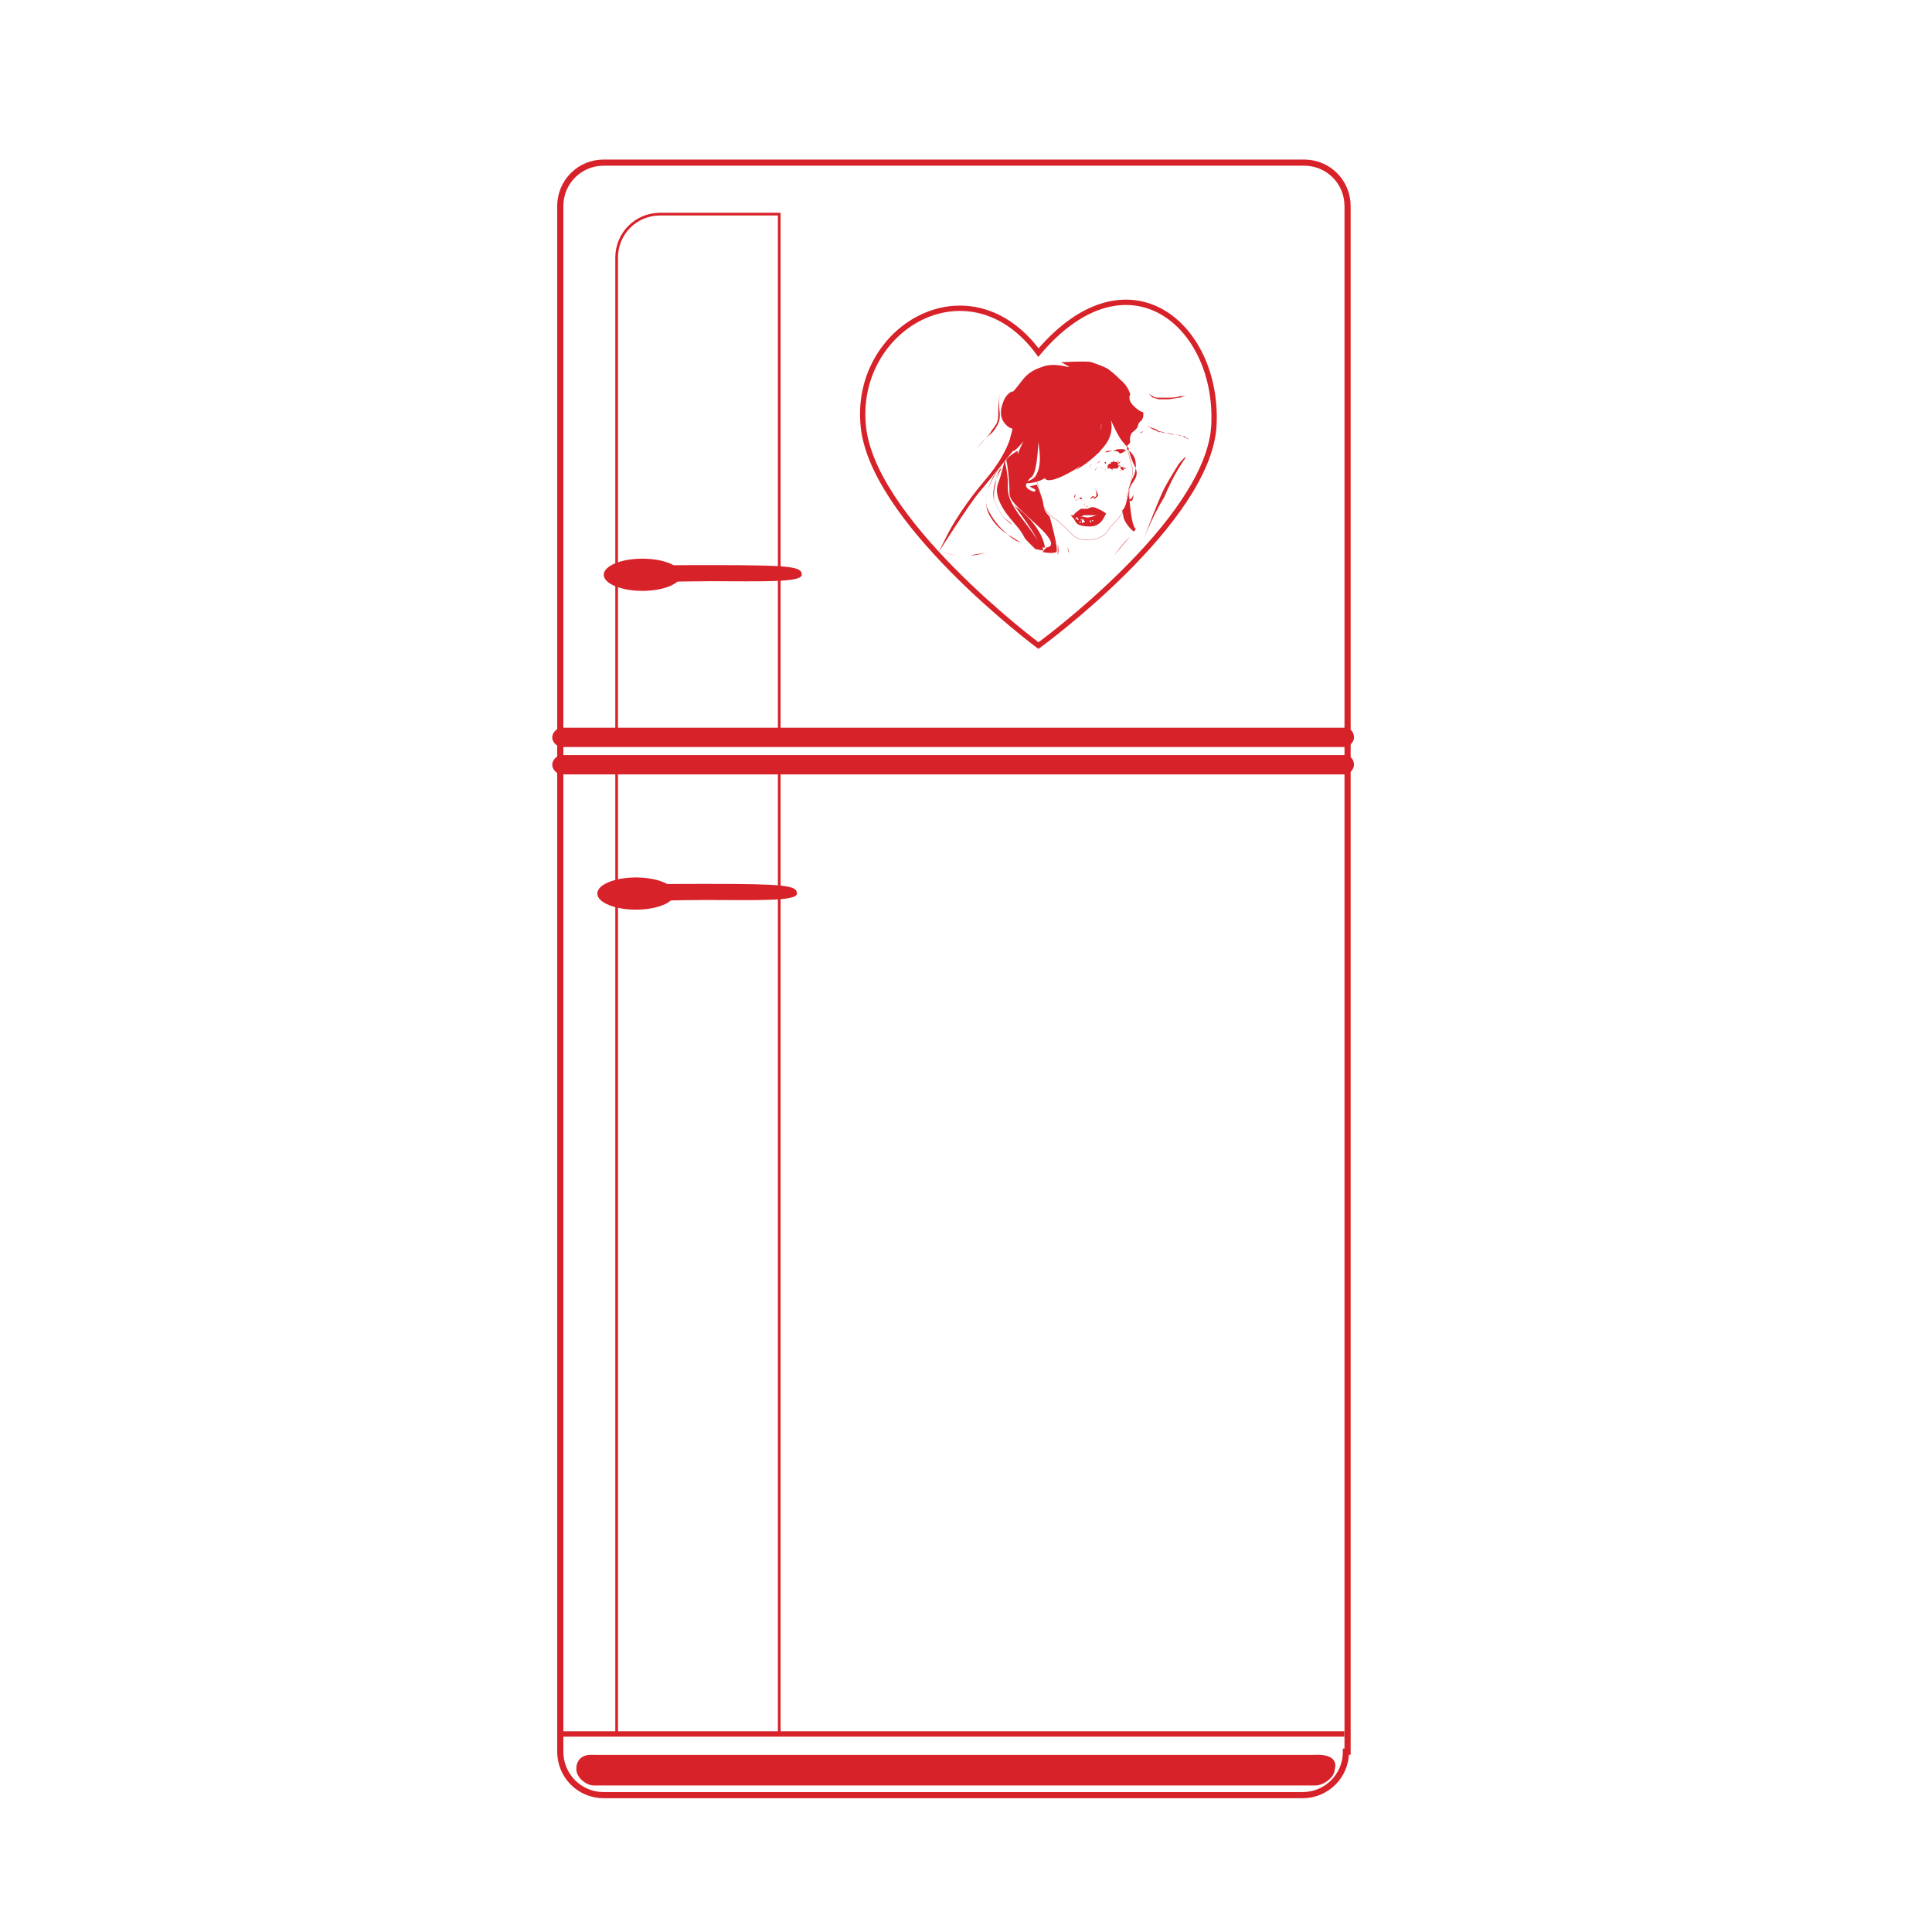 <?xml version="1.0" encoding="utf-8"?>
<!-- Generator: Adobe Illustrator 18.1.1, SVG Export Plug-In . SVG Version: 6.00 Build 0)  -->
<svg version="1.1" id="Слой_1" xmlns="http://www.w3.org/2000/svg" xmlns:xlink="http://www.w3.org/1999/xlink" x="0px" y="0px"
	 viewBox="0 0 120 120" enable-background="new 0 0 120 120" xml:space="preserve">
<path fill="none" stroke="#D62228" stroke-width="0.382" stroke-miterlimit="10" d="M83.6,108.8c0,1.5-1.2,2.7-2.7,2.7H37.5
	c-1.5,0-2.7-1.2-2.7-2.7V12.8c0-1.5,1.2-2.7,2.7-2.7H81c1.5,0,2.7,1.2,2.7,2.7V108.8z"/>
<path fill="#D62228" d="M82.9,109.9c0,0.5-0.7,1-1.2,1H36.9c-0.5,0-1.1-0.5-1.1-1c0,0-0.1-1,1.1-0.9h44.7
	C83.3,108.9,82.9,109.9,82.9,109.9z"/>
<line fill="none" x1="34.8" y1="107.7" x2="83.6" y2="107.7"/>
<line fill="none" stroke="#D62228" stroke-width="0.331" stroke-miterlimit="10" x1="34.7" y1="107.7" x2="83.5" y2="107.7"/>
<path fill="#D62228" d="M84.1,45.8c0,0.3-0.3,0.6-0.6,0.6H34.9c-0.3,0-0.6-0.3-0.6-0.6l0,0c0-0.3,0.3-0.6,0.6-0.6h48.6
	C83.8,45.2,84.1,45.4,84.1,45.8L84.1,45.8z"/>
<path fill="#D62228" d="M84.1,47.5c0,0.3-0.3,0.6-0.6,0.6H34.9c-0.3,0-0.6-0.3-0.6-0.6l0,0c0-0.3,0.3-0.6,0.6-0.6h48.6
	C83.9,46.9,84.1,47.2,84.1,47.5L84.1,47.5z"/>
<path fill="none" stroke="#D62228" stroke-width="0.166" stroke-miterlimit="10" d="M48.4,45.4l-10.1,0V16c0-1.5,1.2-2.7,2.7-2.7
	h7.4V45.4z"/>
<rect x="38.3" y="47.8" fill="none" stroke="#D62228" stroke-width="0.166" stroke-miterlimit="10" width="10.1" height="59.9"/>
<ellipse fill="#D62228" cx="39.9" cy="35.7" rx="2.4" ry="1"/>
<path fill="#D62228" d="M49.8,35.7c0,0.5-2.6,0.4-5.7,0.4c-1.9,0-3.7,0.1-4.7,0c-0.7,0-0.8-0.2-0.8-0.4c0-0.2,0-0.4,0.6-0.5
	c1-0.1,3.2-0.1,5.1-0.1C49.2,35.1,49.8,35.2,49.8,35.7z"/>
<ellipse fill="#D62228" cx="39.5" cy="55.5" rx="2.4" ry="1"/>
<path fill="#D62228" d="M49.5,55.5c0,0.5-2.6,0.4-5.7,0.4c-1.9,0-3.7,0.1-4.7,0c-0.7,0-0.8-0.2-0.8-0.4c0-0.2,0-0.4,0.6-0.5
	c1-0.1,3.2-0.1,5.1-0.1C48.8,54.9,49.5,55,49.5,55.5z"/>
<path fill="none" stroke="#D62228" stroke-width="0.331" stroke-miterlimit="10" d="M75.4,26.4c-0.3,6-10.9,13.7-10.9,13.7
	s-10.6-7.9-10.9-13.9c-0.4-6,6.7-10,10.9-4.3C70,15.4,75.7,20.1,75.4,26.4z"/>
<g>
	<path fill="none" stroke="#D52328" stroke-width="1.694094e-002" stroke-miterlimit="10" d="M70,27.7c0,0,0.2,1,0.3,1.2
		c0.1,0.3,0,0.9-0.1,1.2c0,0.2-0.1,0.6-0.1,0.8c0,0.1-0.1,0.6-0.4,1c-0.3,0.4-0.7,0.8-0.8,0.9c0,0.1-0.4,0.7-1.1,0.7
		c-0.7,0.1-1-0.1-1.2-0.3c-0.1-0.1-0.9-0.9-1.1-1c-0.2-0.1-0.6-0.5-0.7-0.8c-0.1-0.3-0.1-0.5-0.2-0.8c-0.1-0.4-0.2-0.7-0.2-0.7"/>
	<path fill="#D62228" d="M68.4,31.7c-0.2-0.1-0.4-0.2-0.5-0.2c-0.2,0-0.3,0.1-0.4,0.1c0,0-0.1,0-0.1,0c-0.1,0-0.1,0-0.2,0
		c-0.1,0-0.2,0.1-0.2,0.1s-0.3,0.2-0.3,0.3c0,0.1-0.1,0.1-0.1,0.1s0.2,0,0.3,0c0,0,0.1,0,0.2,0c0.1,0,0.2-0.1,0.2-0.1s0.1,0,0.2,0
		c0.1,0,0.1,0,0.1,0s0,0,0,0c0,0,0,0,0,0s0.1,0,0.2,0c0.1,0,0.1,0,0.2,0c0.1,0,0.1,0,0.2,0c0.1,0,0.1,0,0.1,0s0.1,0,0.2,0
		s0.2-0.1,0.2-0.1S68.6,31.8,68.4,31.7z M66.9,31.9C66.9,31.9,66.9,31.9,66.9,31.9C66.9,31.9,66.9,31.9,66.9,31.9
		C66.9,31.9,66.9,31.9,66.9,31.9C66.9,31.9,66.9,31.9,66.9,31.9C66.9,31.9,66.9,31.9,66.9,31.9C66.9,31.8,66.9,31.8,66.9,31.9
		C66.9,31.8,66.9,31.8,66.9,31.9C66.9,31.8,66.9,31.8,66.9,31.9C66.9,31.8,66.9,31.8,66.9,31.9C66.9,31.8,66.9,31.8,66.9,31.9
		C66.9,31.8,66.9,31.8,66.9,31.9C66.9,31.8,66.9,31.9,66.9,31.9C66.9,31.9,66.9,31.9,66.9,31.9C66.9,31.9,66.9,31.9,66.9,31.9
		C66.9,31.9,66.9,31.9,66.9,31.9C66.9,31.9,66.9,31.9,66.9,31.9C66.9,31.9,66.9,31.9,66.9,31.9C66.9,31.9,66.9,31.9,66.9,31.9
		C66.9,31.9,66.9,31.9,66.9,31.9z M67.5,31.8C67.5,31.8,67.5,31.8,67.5,31.8C67.5,31.8,67.5,31.8,67.5,31.8
		C67.5,31.8,67.5,31.8,67.5,31.8C67.5,31.8,67.5,31.8,67.5,31.8C67.5,31.8,67.5,31.7,67.5,31.8C67.5,31.7,67.5,31.7,67.5,31.8
		C67.5,31.7,67.5,31.7,67.5,31.8C67.4,31.7,67.4,31.7,67.5,31.8c0-0.1,0-0.1,0-0.1c0,0,0,0,0,0c0,0,0,0,0,0c0,0,0,0,0,0s0,0,0,0
		c0,0,0,0,0,0c0,0,0,0,0,0C67.5,31.7,67.5,31.7,67.5,31.8C67.5,31.7,67.5,31.7,67.5,31.8C67.5,31.7,67.5,31.7,67.5,31.8
		C67.5,31.8,67.5,31.8,67.5,31.8z M67.6,31.7C67.6,31.7,67.6,31.7,67.6,31.7C67.6,31.7,67.6,31.8,67.6,31.7
		C67.6,31.8,67.6,31.8,67.6,31.7C67.6,31.8,67.6,31.8,67.6,31.7C67.6,31.8,67.6,31.7,67.6,31.7C67.6,31.7,67.6,31.7,67.6,31.7
		C67.6,31.7,67.6,31.6,67.6,31.7C67.6,31.6,67.6,31.6,67.6,31.7C67.6,31.6,67.6,31.6,67.6,31.7C67.6,31.6,67.6,31.6,67.6,31.7
		C67.6,31.6,67.6,31.6,67.6,31.7C67.6,31.6,67.6,31.6,67.6,31.7C67.6,31.6,67.6,31.6,67.6,31.7C67.6,31.6,67.6,31.6,67.6,31.7
		C67.6,31.7,67.6,31.7,67.6,31.7z M68.2,31.8C68.2,31.8,68.2,31.8,68.2,31.8C68.2,31.8,68.2,31.8,68.2,31.8
		C68.2,31.8,68.2,31.8,68.2,31.8C68.2,31.8,68.2,31.8,68.2,31.8C68.2,31.8,68.2,31.8,68.2,31.8C68.1,31.8,68.1,31.8,68.2,31.8
		C68.1,31.8,68.1,31.8,68.2,31.8C68.1,31.8,68.2,31.8,68.2,31.8C68.2,31.8,68.2,31.8,68.2,31.8C68.2,31.8,68.2,31.8,68.2,31.8
		C68.2,31.8,68.2,31.8,68.2,31.8C68.2,31.8,68.2,31.8,68.2,31.8C68.2,31.8,68.2,31.8,68.2,31.8z"/>
	<g>
		<path fill="#D52328" d="M67.6,31.9c0,0,0.1,0,0.2,0c0.1,0,0.1,0,0.1-0.1c0,0,0-0.1,0-0.1c0,0,0,0,0,0.1c0,0-0.1,0.1-0.1,0.1
			C67.7,31.9,67.6,31.9,67.6,31.9z"/>
	</g>
	<g>
		<path fill="#D52328" d="M67.1,31.9l0.1,0c0,0,0,0,0,0c0,0,0,0,0.1,0l0.2,0l0,0l0-0.1l0,0.1l0,0l-0.2,0c0,0,0,0-0.1,0c0,0,0,0,0,0
			L67.1,31.9z"/>
	</g>
	<g>
		<path fill="#D52328" d="M67.9,31.8C67.9,31.8,67.9,31.9,67.9,31.8C67.9,31.9,68,31.9,67.9,31.8c0.1,0,0.2,0,0.2,0
			S68,31.9,67.9,31.8C68,31.9,67.9,31.9,67.9,31.8C67.9,31.9,67.9,31.8,67.9,31.8L67.9,31.8z"/>
	</g>
	<g>
		<path fill="#D52328" d="M68,30.3c0,0,0.1,0.2,0.2,0.4c0,0.1,0,0.1,0,0.1c0,0-0.1,0.1-0.1,0.1C68,31,67.9,31,67.9,31s0,0,0.1-0.1
			c0,0,0.1-0.1,0.1-0.1c0,0,0-0.1,0-0.1C68.1,30.5,68,30.3,68,30.3z"/>
	</g>
	<g>
		<path fill="#D52328" d="M66.8,30.7C66.8,30.7,66.8,30.7,66.8,30.7c0,0.2-0.1,0.2,0,0.3c0,0.1,0.1,0.1,0.2,0.1c0.1,0,0.1,0,0.1,0
			s0,0-0.1,0c-0.1,0-0.1,0-0.2-0.1C66.7,30.9,66.7,30.8,66.8,30.7C66.8,30.7,66.8,30.7,66.8,30.7z"/>
	</g>
	<g>
		<path fill="#D52328" d="M66.9,31c0,0,0.1,0,0.2-0.1c0.1,0,0.1,0,0.1,0.1c0,0,0,0,0,0s0,0-0.1,0c0,0-0.1-0.1-0.1,0
			C67,31,66.9,31,66.9,31z"/>
	</g>
	<g>
		<path fill="#D52328" d="M67.4,31.1c0,0,0.2,0,0.3-0.1c0.1-0.1,0.1-0.2,0.2-0.1c0.1,0,0.1,0,0.1,0s0,0-0.1,0
			c-0.1,0-0.1,0.1-0.2,0.1C67.6,31.1,67.4,31.1,67.4,31.1z"/>
	</g>
	<path fill="#D52328" d="M67.8,30.9c0,0,0.1,0,0.1,0c0,0,0.1,0,0.1,0C68,30.8,67.8,30.8,67.8,30.9z"/>
	<path fill="#D52328" d="M67.2,31C67.2,31,67.2,31,67.2,31c-0.1,0-0.1,0-0.1,0L67.2,31z"/>
	<g>
		<path fill="#D52328" d="M67.1,32.8c0,0,0.3-0.1,0.6-0.1c0.3,0,0.6,0,0.6,0s-0.3,0-0.6,0C67.4,32.7,67.1,32.8,67.1,32.8z"/>
	</g>
	<g>
		<path fill="#D52328" d="M68.3,28.8c0,0-0.1,0.1-0.2,0.1C68,29,68,29.1,68,29.1c0,0,0-0.1,0.1-0.2C68.2,28.9,68.3,28.8,68.3,28.8
			L68.3,28.8z"/>
	</g>
	<g>
		<path fill="#D52328" d="M68,29.2c0,0,0-0.1,0.2-0.1c0.1-0.1,0.3,0,0.4,0c0.2,0,0.3,0,0.4-0.1c0.1,0,0.2-0.1,0.2-0.1
			c0,0-0.1,0.1-0.2,0.1c-0.1,0.1-0.3,0.1-0.4,0.1c-0.2,0-0.3-0.1-0.4,0C68.1,29.1,68,29.2,68,29.2z"/>
	</g>
	<g>
		<path fill="#D52328" d="M69.1,28.8C69.1,28.8,69.1,28.8,69.1,28.8c-0.2,0.1-0.2,0.2-0.3,0.2c-0.1,0-0.2,0-0.2,0
			c-0.1,0-0.1,0-0.1,0s0,0,0.1,0c0.1,0,0.2,0,0.2,0C68.9,29,68.9,28.9,69.1,28.8C69.1,28.8,69.1,28.8,69.1,28.8z"/>
	</g>
	<path fill="none" stroke="#D52328" stroke-width="8.470471e-003" stroke-miterlimit="10" d="M68.1,29C68.1,29,68.2,29,68.1,29"/>
	<path fill="#D62228" d="M69.5,28.1c-0.1-0.1-0.3-0.1-0.4-0.1c0,0,0,0,0,0c0,0-0.1,0-0.1,0c0,0,0,0-0.1,0c0,0,0,0,0,0
		c0,0-0.1,0-0.1,0c-0.1,0-0.1,0.1-0.2,0.1c0,0,0,0,0,0c0,0,0,0,0,0c0,0,0,0,0,0c0,0,0,0,0,0c0,0,0,0,0,0c0,0,0,0,0,0c0,0,0,0,0,0
		c0,0,0,0,0,0c0,0,0,0,0,0c0,0,0,0-0.1,0c0,0,0,0,0,0c0,0-0.1,0-0.1,0c0,0,0,0-0.1,0c0,0,0,0,0,0c0,0-0.1,0-0.1,0c0,0-0.1,0-0.1,0
		c0,0,0,0,0,0c0,0,0,0,0,0c0,0,0,0,0,0c0,0,0,0,0,0c0,0,0,0,0,0c0,0,0,0,0.1,0c0,0,0,0,0,0c0,0,0,0,0,0c0,0,0,0,0,0l-0.1,0
		c0,0,0,0,0,0c0,0,0,0,0,0c0,0,0,0,0,0c0,0,0,0,0,0c0,0,0,0,0,0c0,0,0.1,0,0.1,0c0,0,0,0,0,0c0,0,0-0.1,0.1,0c0,0,0,0,0,0
		c0,0,0,0,0,0c0,0,0,0,0,0c0,0,0,0,0,0c0,0,0,0,0,0c0,0,0,0,0,0c0,0,0,0,0,0c0,0,0.1,0,0.1,0c0,0,0,0,0,0c0,0,0,0,0,0c0,0,0,0,0,0
		c0,0,0,0,0,0c0,0,0,0,0,0c0,0,0,0,0,0c0,0,0,0,0,0c0,0,0,0,0.1,0c0,0,0,0,0.1,0c0,0,0,0,0.1,0c0,0,0,0,0,0c0,0,0,0,0,0
		c0,0,0.4-0.1,0.4-0.1c0.1,0,0.2-0.1,0.4-0.1c0.1,0,0.2,0,0.3,0c0,0,0.1,0.1,0.2,0C69.7,28.2,69.5,28.2,69.5,28.1z M68.3,28.5
		C68.3,28.5,68.3,28.5,68.3,28.5C68.3,28.5,68.3,28.5,68.3,28.5z"/>
	<path fill="#D62228" d="M69.5,28.8C69.5,28.8,69.5,28.8,69.5,28.8C69.5,28.8,69.5,28.7,69.5,28.8C69.5,28.7,69.5,28.7,69.5,28.8
		C69.5,28.7,69.5,28.7,69.5,28.8c0.1-0.1,0.1-0.2,0.1-0.2c0,0,0,0.1,0,0.1C69.5,28.7,69.5,28.7,69.5,28.8
		C69.4,28.7,69.4,28.7,69.5,28.8L69.5,28.8c-0.1-0.1,0-0.1,0-0.2c0,0,0,0,0,0.1c0,0,0,0,0,0c0,0,0,0,0,0c0,0-0.1,0.1-0.1,0.1
		c0,0,0,0,0,0c0,0,0,0,0-0.1c0,0-0.1,0.1-0.1,0.1c0,0,0.1-0.1,0.1-0.1c0,0,0-0.1,0-0.1c0,0,0,0.1-0.1,0.1l0,0c0,0,0,0,0,0
		c0,0,0,0-0.1,0c0,0,0,0,0,0l0,0c0,0,0,0,0,0c0,0,0-0.1,0-0.1c0,0,0-0.1,0-0.1c0,0,0,0.1,0,0.1c0,0,0,0,0,0c0,0,0,0,0-0.1
		c0,0.1,0,0.1-0.1,0.2c0,0,0,0,0,0c0,0,0,0,0,0c0,0,0,0,0,0c0,0,0,0,0,0c0,0,0,0,0,0c0,0,0,0,0,0c0,0,0,0,0,0c0-0.1,0-0.1,0-0.2
		c0,0,0,0.1,0,0.1c0,0,0,0,0,0c0,0,0,0,0,0c0,0,0,0,0,0c0,0,0,0,0,0c0,0,0,0.1,0,0.1c0,0,0,0,0,0c0,0,0,0,0,0c0,0,0,0,0,0
		c0,0,0,0,0,0c0,0,0,0,0,0c0,0,0,0,0,0c0,0,0-0.1,0-0.1c0,0,0,0,0,0l0,0.1c0,0,0,0,0,0c0,0,0-0.1,0-0.1c0,0,0,0,0,0c0,0,0,0.1,0,0.1
		c0,0,0,0,0,0c0,0,0,0,0,0c0,0,0,0,0-0.1c0,0,0,0,0,0.1c0,0,0,0,0,0c0,0,0,0,0,0c0,0,0,0,0,0l0,0l0,0c0,0,0,0,0,0c0,0,0,0,0,0
		c0,0,0,0,0,0c0,0,0,0,0,0c0,0,0,0,0,0c0,0,0,0,0,0c0,0,0,0,0,0c0,0,0,0,0,0c0,0,0,0,0,0c0,0,0,0,0,0c0,0,0,0,0,0c0,0,0,0,0,0
		c0,0,0,0,0,0l0,0c0,0,0,0,0,0c0,0,0,0,0,0c0,0,0,0-0.1,0c0,0,0,0.1,0,0.1c0,0,0,0,0,0c0,0,0,0,0,0c0,0,0,0,0,0c0,0,0,0,0,0
		c0,0,0,0,0,0c0,0,0,0,0,0c0,0,0-0.1,0-0.1c0,0,0,0,0,0c0,0,0,0,0,0c0,0,0,0,0,0c0,0,0,0,0,0c0,0,0,0,0,0c0,0,0,0,0,0l0,0
		c0,0,0,0,0,0c0,0,0,0,0,0c0,0,0,0,0,0c0,0,0,0,0,0c0,0,0,0,0,0c0,0,0,0,0,0c0,0,0,0,0,0c0,0,0,0,0,0c0,0,0,0,0,0c0,0,0,0,0,0.1
		c0,0,0,0,0,0c0,0,0,0,0,0c0,0,0,0,0,0c0,0,0,0,0,0c0,0,0,0,0,0c0,0,0,0,0,0c0,0,0,0,0,0l0,0c0,0,0,0,0,0c0,0,0,0-0.1,0
		c0,0,0,0-0.1,0.1c0,0,0,0,0,0c0,0,0,0,0,0c0,0,0,0,0,0c0,0,0,0,0,0c0,0,0,0,0,0c0,0,0,0,0,0c0,0,0,0,0,0.1c0,0,0,0,0,0
		c0,0,0,0,0,0.1c0,0,0,0,0,0c0,0,0,0,0.1,0c0,0,0,0,0,0c0,0,0-0.1,0-0.1c0,0,0,0,0,0c0,0,0,0,0,0c0,0,0,0,0-0.1c0,0,0,0,0,0
		c0,0,0,0,0,0c0,0,0,0,0,0c0,0,0,0,0,0c0,0,0,0,0,0c0,0,0,0,0,0.1c0,0.1,0.1,0.1,0.2,0.2c0,0,0,0,0,0c0,0,0,0,0,0c0,0,0,0,0,0
		c0,0,0,0,0-0.1c0,0,0,0,0,0c0,0,0,0,0.1,0c0,0,0,0,0,0l0,0c0,0,0,0,0,0c0,0,0,0,0,0c0,0,0,0,0,0c0,0,0,0,0,0c0,0,0,0,0,0
		c0,0,0,0,0,0c0,0,0,0,0,0c0,0,0,0,0,0c0,0,0.1,0,0.2,0c0.1-0.1,0.1-0.2,0.1-0.2c0,0,0.1,0,0.1,0.1c0,0,0,0,0,0c0,0,0,0.1,0,0.1
		c0,0,0,0,0,0c0,0,0,0,0.1,0.1c0,0,0,0,0,0c0,0-0.1,0-0.1,0c0,0,0,0,0,0c0,0,0,0,0,0c0,0,0,0,0,0c0,0,0,0,0,0c0,0,0,0,0,0
		c0,0-0.1,0-0.1,0c0,0,0.1,0,0.1,0.1c0,0,0,0,0,0c0,0,0,0,0-0.1l0,0c0,0,0,0,0,0c0,0,0,0,0,0c0,0,0,0,0,0c0,0,0,0,0.1,0
		c0,0,0,0,0,0.1c0,0,0,0,0,0c0,0,0,0,0,0c0,0,0,0,0,0c0,0,0,0,0,0c0,0,0,0,0,0c0,0,0,0,0,0c0,0,0,0,0-0.1c0,0,0,0,0,0l0,0
		c0,0,0,0,0,0c0,0,0,0,0,0l0,0c0,0,0,0,0,0c0,0,0,0,0,0c0,0,0,0,0,0c0.1,0,0.1,0,0.2,0c0,0,0,0,0,0c0,0,0,0-0.1,0l0,0c0,0,0,0,0,0
		c0-0.1,0,0,0,0c0,0,0,0,0,0c0,0,0,0,0,0c0,0,0,0,0,0c0,0,0,0,0,0c0,0,0,0,0,0c0,0,0,0,0-0.1c0,0,0,0,0,0c0,0,0,0,0,0c0,0,0,0,0,0
		c0,0,0,0,0,0c0,0,0,0,0.1,0c0,0,0,0,0.1,0c0,0,0,0,0,0C69.3,28.9,69.4,28.9,69.5,28.8C69.4,28.9,69.4,28.9,69.5,28.8
		C69.4,28.8,69.5,28.8,69.5,28.8C69.5,28.8,69.5,28.8,69.5,28.8C69.5,28.8,69.5,28.8,69.5,28.8C69.5,28.8,69.5,28.8,69.5,28.8
		C69.5,28.8,69.4,28.8,69.5,28.8C69.4,28.8,69.4,28.8,69.5,28.8z M68.3,28.8C68.3,28.8,68.3,28.8,68.3,28.8
		C68.3,28.8,68.3,28.8,68.3,28.8C68.3,28.8,68.3,28.8,68.3,28.8C68.3,28.8,68.3,28.8,68.3,28.8z M68.3,28.8
		C68.3,28.8,68.3,28.7,68.3,28.8C68.4,28.8,68.4,28.8,68.3,28.8C68.4,28.8,68.3,28.8,68.3,28.8z M68.5,28.8
		C68.5,28.8,68.5,28.8,68.5,28.8C68.5,28.9,68.5,28.9,68.5,28.8C68.5,28.8,68.5,28.9,68.5,28.8z M68.5,29L68.5,29
		C68.5,29,68.5,28.9,68.5,29C68.5,28.9,68.5,28.9,68.5,29L68.5,29C68.5,28.9,68.5,29,68.5,29z M68.5,28.9
		C68.5,28.9,68.5,28.9,68.5,28.9C68.5,28.9,68.5,28.9,68.5,28.9C68.5,28.9,68.5,28.9,68.5,28.9C68.5,28.9,68.5,28.9,68.5,28.9
		C68.5,28.9,68.5,28.9,68.5,28.9C68.5,28.9,68.5,28.9,68.5,28.9C68.5,28.9,68.5,28.9,68.5,28.9z M68.7,28.8
		C68.7,28.8,68.6,28.8,68.7,28.8C68.6,28.8,68.6,28.8,68.7,28.8C68.6,28.8,68.6,28.8,68.7,28.8C68.6,28.8,68.6,28.8,68.7,28.8
		c-0.1,0-0.1-0.1-0.1-0.1C68.6,28.7,68.6,28.7,68.7,28.8c-0.1-0.1-0.1-0.1-0.1-0.1C68.6,28.7,68.6,28.7,68.7,28.8c0-0.1,0-0.1,0-0.1
		C68.6,28.7,68.6,28.7,68.7,28.8C68.7,28.7,68.7,28.7,68.7,28.8C68.7,28.7,68.7,28.8,68.7,28.8C68.7,28.8,68.7,28.8,68.7,28.8z
		 M68.8,28.9C68.7,28.9,68.7,28.9,68.8,28.9C68.7,28.9,68.7,28.9,68.8,28.9C68.8,28.9,68.8,28.9,68.8,28.9
		C68.8,28.9,68.8,28.9,68.8,28.9z M69.1,28.6C69.1,28.5,69.1,28.5,69.1,28.6C69.1,28.5,69.1,28.6,69.1,28.6z M69.3,28.8
		C69.3,28.8,69.4,28.8,69.3,28.8C69.4,28.8,69.4,28.8,69.3,28.8C69.4,28.8,69.4,28.8,69.3,28.8z M69.4,28.8
		C69.4,28.8,69.4,28.8,69.4,28.8C69.4,28.8,69.4,28.8,69.4,28.8C69.4,28.8,69.4,28.8,69.4,28.8z"/>
	<path fill="#D52328" d="M68.5,29.1C68.5,29.1,68.5,29.1,68.5,29.1C68.5,29.1,68.5,29.1,68.5,29.1C68.5,29.1,68.5,29.1,68.5,29.1
		C68.5,29.1,68.5,29.1,68.5,29.1C68.5,29.1,68.5,29.1,68.5,29.1C68.5,29.1,68.5,29.1,68.5,29.1C68.6,29.1,68.6,29.1,68.5,29.1
		C68.5,29.1,68.5,29.1,68.5,29.1z"/>
	<path fill="#D52328" d="M68.7,29.2C68.6,29.2,68.6,29.1,68.7,29.2C68.6,29.1,68.6,29.1,68.7,29.2C68.6,29.1,68.6,29.1,68.7,29.2
		C68.6,29.1,68.6,29.1,68.7,29.2C68.6,29.1,68.6,29.1,68.7,29.2C68.6,29.1,68.6,29.1,68.7,29.2C68.7,29.1,68.7,29.1,68.7,29.2
		C68.7,29.1,68.7,29.1,68.7,29.2C68.7,29.1,68.7,29.1,68.7,29.2C68.7,29.1,68.7,29.1,68.7,29.2C68.7,29.1,68.7,29.1,68.7,29.2z"/>
	<path fill="#D52328" d="M68.7,29.1C68.7,29.1,68.8,29.1,68.7,29.1C68.8,29.1,68.8,29.1,68.7,29.1C68.8,29.1,68.8,29.1,68.7,29.1
		C68.8,29.1,68.8,29.1,68.7,29.1C68.8,29.1,68.8,29.1,68.7,29.1C68.8,29.2,68.8,29.2,68.7,29.1C68.7,29.1,68.7,29.1,68.7,29.1
		C68.7,29.1,68.7,29.1,68.7,29.1z"/>
	<path fill="#D52328" d="M68.3,29.1C68.4,29.1,68.4,29.1,68.3,29.1C68.4,29,68.4,29,68.3,29.1C68.4,29.1,68.4,29.1,68.3,29.1
		C68.3,29.1,68.3,29.1,68.3,29.1z"/>
	<path fill="#D52328" d="M68.5,29.1C68.5,29.1,68.4,29.1,68.5,29.1C68.4,29.1,68.4,29.1,68.5,29.1C68.4,29.1,68.4,29.1,68.5,29.1z"
		/>
	<path fill="#D52328" d="M68.4,29.1C68.4,29.1,68.4,29.1,68.4,29.1C68.4,29.1,68.4,29.1,68.4,29.1C68.4,29.1,68.4,29.1,68.4,29.1
		C68.4,29.1,68.4,29.1,68.4,29.1z"/>
	<g>
		<path fill="#D52328" d="M67.9,29.1c0,0,0.1-0.1,0.2-0.3c0.1-0.1,0.3-0.2,0.3-0.2l0,0c0,0-0.1,0.1-0.3,0.2
			C68,29,67.9,29.1,67.9,29.1z"/>
	</g>
	<path fill="#D62228" d="M68.8,25.6c0.1,0.1,0.6,1.1-0.2,2.1s-1.8,1.5-1.8,1.5s0.9-0.7,1.3-1.7c0.4-1,0.3-1.2,0.3-1.2s0,1.9-1.7,2.9
		c-1.7,1-1.8,0.5-1.8,0.5s-0.6,0.4-1.4,0.3c-0.7-0.1,0.4,0.1,0.8-0.4c0.4-0.6,0.3-1.4,0.2-2.1c0-0.7,0,1.7-0.4,2.1
		c-0.4,0.3-0.5,0.7-0.2,0.8s-2.3-0.5,0.4-4.1s-1.1,2-1.4,1.7c0,0-0.3-0.4-0.1-1c0.2-0.6,0.1-0.2-0.3-0.6s-0.4-0.9-0.2-1.4
		c0.2-0.6,0.6-0.7,0.6-0.7s-0.1,0.2,0.3-0.3c0.4-0.5,0.6-0.9,1.5-1.2c0.7-0.3,1.6,0,1.7,0c0.1,0-0.5-0.3-0.5-0.3s1.7-0.1,1.9,0
		c0.6,0.2,0.8,0.3,1,0.4c0.4,0.3,0.6,0.5,0.8,0.7c0.5,0.4,0.6,0.9,0.6,0.9s-0.2,0.3,0.2,0.7c0.4,0.4,0.6,0.4,0.6,0.4
		s0.1,0.4-0.2,0.6c-0.2,0.2,0,0.3-0.4,0.6c-0.3,0.2-0.2,0.7-0.2,0.7l-0.2,0.2l0,0.2c0,0,0.2,0.1,0.4,0.4s0.2,0.9,0,1.3
		c-0.2,0.4-0.5,1.2-0.3,1.4c0.2,0.1,0.3-0.3,0.3-0.3s0,0.8-0.4,0.2C70,30,70.9,29.8,70.5,29c-0.4-0.8-0.4-1.2-0.4-1.2s0,0.1-0.4-0.4
		S68.8,25.6,68.8,25.6z"/>
	<path fill="#D62228" d="M70.1,30.2c0,0,0.1,2.3,0.4,2.6c0.1,0.1,0,0.1,0,0.1c0,0.1-0.1,0.1-0.1,0.1s-0.4-0.3-0.6-0.8
		c-0.1-0.5-0.1-0.5-0.1-0.5s0.2-0.1,0.3-0.7C70.1,30.9,70.1,30.6,70.1,30.2z"/>
	<g>
		<path fill="#D52328" d="M70.2,29.9C70.2,29.9,70.2,29.9,70.2,29.9c0.1,0,0.2-0.1,0.2-0.2c0.1-0.1,0.1-0.3,0.1-0.3s0,0.1-0.1,0.3
			C70.4,29.8,70.3,29.9,70.2,29.9C70.2,29.9,70.2,29.9,70.2,29.9z"/>
	</g>
	<path fill="#D62228" d="M62.4,28.6c0,0-0.2,0.9-0.4,1.4c-0.3,0.8,0.3,1.7,1,2.5c0.7,0.8,0.5,0.8,0.8,1.1c0.1,0.1,0.5,0.5,0.5,0.5
		l0.5,0.1c0,0,0.1-0.1-1.1-1.7c-1.2-1.5-1.1-1.9-1.1-2.5C62.6,29.4,62.4,28.6,62.4,28.6z"/>
	<path fill="#D62228" d="M65,34c0,0,0.9,0-0.5-1.3c-1.4-1.3-1.8-1.6-1.8-2.1c0-0.6-0.1-1.7-0.2-2c0-0.2,0.7-0.6,0.7-0.6
		s0.1,2,0.7,2.4c0.5,0.3,0.4,0,0.4,0s0,0-0.2-0.1c-0.2-0.1-0.1-0.1-0.1-0.1l0.4-0.1c0,0,0.2,0.5,0.3,0.8c0.1,0.2,0.1,0.6,0.2,0.8
		c0.1,0.2,0.3,0.4,0.3,0.4s0.6,2.1,0.4,2.2c-0.3,0.1-0.7,0-0.8,0S65,34,65,34z"/>
	<path fill="#D62228" d="M63,31.4c0,0,1.6,2.1,1.5,2.4s0.4,0.2,0.4,0.2S64.8,32.7,63,31.4z"/>
	<path fill="#D62228" d="M65.7,34.5c0,0,0.1-0.3,0-0.7"/>
	<g>
		<path fill="#D52328" d="M62.4,28.7c0,0-0.3,0.3-0.6,0.8c-0.3,0.5-0.7,1.3-0.5,2c0.3,0.7,0.8,1.3,1.3,1.7c0.5,0.3,0.8,0.5,0.8,0.5
			s-0.4-0.1-0.8-0.5c-0.5-0.3-1.1-0.9-1.3-1.6c-0.2-0.8,0.2-1.6,0.4-2C62.1,29,62.4,28.7,62.4,28.7L62.4,28.7z"/>
	</g>
	<g>
		<path fill="#D52328" d="M62.2,29.1c0,0-0.2,0.3-0.3,0.7c-0.2,0.4-0.3,1-0.1,1.6c0.1,0.3,0.3,0.5,0.5,0.7c0.2,0.2,0.4,0.4,0.6,0.5
			c0.3,0.3,0.6,0.5,0.6,0.5s-0.3-0.2-0.6-0.5c-0.2-0.2-0.4-0.3-0.6-0.5c-0.2-0.2-0.4-0.4-0.5-0.7c-0.2-0.6,0-1.2,0.1-1.6
			C62,29.3,62.1,29.1,62.2,29.1L62.2,29.1z"/>
	</g>
	<path fill="none" stroke="#D52328" stroke-width="8.470471e-003" stroke-miterlimit="10" d="M62.2,28.9c0,0-1.2,1.9,0.3,3.4"/>
	<path fill="#D62228" d="M68.1,32c-0.3,0.1-0.5,0.2-0.8,0.1c-0.3,0-0.4-0.1-0.5-0.1s-0.3,0-0.3,0s0.2,0.2,0.3,0.4
		c0.1,0.2,0.4,0.3,0.9,0.3c0.4,0,0.6-0.2,0.7-0.3c0.1-0.1,0.3-0.5,0.3-0.5S68.3,31.8,68.1,32z M66.8,32.2L66.8,32.2L66.8,32.2
		L66.8,32.2L66.8,32.2l-0.1,0l0,0v0h0L66.8,32.2L66.8,32.2L66.8,32.2L66.8,32.2L66.8,32.2z M67.4,32.3
		C67.4,32.3,67.4,32.3,67.4,32.3C67.4,32.3,67.4,32.3,67.4,32.3C67.4,32.3,67.4,32.3,67.4,32.3C67.4,32.3,67.4,32.3,67.4,32.3
		C67.4,32.3,67.4,32.3,67.4,32.3C67.4,32.3,67.4,32.3,67.4,32.3C67.4,32.3,67.4,32.3,67.4,32.3C67.4,32.3,67.4,32.3,67.4,32.3
		C67.4,32.3,67.4,32.3,67.4,32.3C67.4,32.3,67.4,32.3,67.4,32.3C67.4,32.3,67.4,32.3,67.4,32.3C67.4,32.3,67.4,32.3,67.4,32.3
		C67.4,32.3,67.4,32.3,67.4,32.3C67.4,32.3,67.4,32.3,67.4,32.3C67.4,32.3,67.4,32.3,67.4,32.3C67.4,32.2,67.4,32.2,67.4,32.3
		C67.4,32.2,67.4,32.2,67.4,32.3z M66.8,32.3C66.8,32.3,66.8,32.3,66.8,32.3C66.8,32.3,66.8,32.3,66.8,32.3
		C66.8,32.3,66.8,32.3,66.8,32.3C66.8,32.3,66.8,32.3,66.8,32.3C66.8,32.2,66.8,32.2,66.8,32.3C66.8,32.2,66.9,32.2,66.8,32.3
		c0-0.1,0.1-0.1,0.1-0.1c0,0,0,0,0,0s0,0,0,0C66.9,32.2,66.9,32.2,66.8,32.3C66.9,32.2,66.9,32.2,66.8,32.3
		C66.8,32.2,66.8,32.2,66.8,32.3C66.8,32.2,66.8,32.2,66.8,32.3C66.8,32.3,66.8,32.3,66.8,32.3C66.8,32.3,66.8,32.3,66.8,32.3z
		 M67,32.3L67,32.3L67,32.3l-0.1,0l0-0.1l-0.1,0.1l0-0.1l0.1-0.1L67,32.3l0-0.1L67,32.3l0.1-0.1L67,32.3L67,32.3z M67.1,32.5
		L67.1,32.5C67.1,32.4,67.1,32.4,67.1,32.5c-0.1,0,0-0.1,0-0.2l0.1-0.1l-0.1,0.1l0.1-0.1L67.1,32.5L67.1,32.5z M67.4,32.4L67.4,32.4
		L67.4,32.4L67.4,32.4l-0.2,0.1l0-0.1l0,0l0-0.1l-0.1,0.1l0-0.1l0.1,0v0l0.1-0.1l0,0.1L67.4,32.4L67.4,32.4
		C67.3,32.4,67.4,32.4,67.4,32.4c0-0.1,0-0.1,0-0.1L67.4,32.4z M67.9,32.3C67.9,32.3,67.9,32.2,67.9,32.3
		C67.9,32.2,67.9,32.2,67.9,32.3C67.9,32.2,67.9,32.2,67.9,32.3C67.9,32.2,67.9,32.2,67.9,32.3C67.9,32.2,67.9,32.2,67.9,32.3
		C67.9,32.2,67.9,32.2,67.9,32.3C67.9,32.2,67.9,32.2,67.9,32.3C67.9,32.2,67.9,32.2,67.9,32.3C67.9,32.2,67.9,32.2,67.9,32.3
		C67.9,32.3,67.9,32.3,67.9,32.3C67.9,32.3,67.9,32.3,67.9,32.3C67.9,32.3,67.9,32.3,67.9,32.3C67.9,32.3,67.9,32.3,67.9,32.3
		C67.9,32.3,67.9,32.3,67.9,32.3C67.9,32.3,67.9,32.3,67.9,32.3C67.9,32.3,67.9,32.3,67.9,32.3C67.9,32.3,67.9,32.3,67.9,32.3
		C67.9,32.3,67.9,32.3,67.9,32.3z M67.5,32.6C67.5,32.6,67.5,32.6,67.5,32.6C67.5,32.6,67.5,32.6,67.5,32.6
		C67.5,32.5,67.5,32.5,67.5,32.6C67.5,32.5,67.5,32.5,67.5,32.6c0-0.1,0-0.1,0-0.2c0,0,0,0,0-0.1c0,0,0,0,0-0.1c0,0,0,0,0,0
		c0,0,0,0,0,0s0,0,0,0c0,0,0,0,0,0c0,0,0,0.1,0,0.1C67.5,32.4,67.5,32.5,67.5,32.6C67.5,32.5,67.5,32.5,67.5,32.6
		C67.5,32.5,67.5,32.5,67.5,32.6C67.5,32.5,67.5,32.6,67.5,32.6C67.5,32.6,67.5,32.6,67.5,32.6C67.5,32.6,67.5,32.6,67.5,32.6
		C67.5,32.6,67.5,32.6,67.5,32.6z M67.8,32.4L67.8,32.4L67.8,32.4C67.8,32.4,67.7,32.4,67.8,32.4c-0.1,0.1-0.1,0-0.1,0l0,0.1l0-0.1
		c0,0,0,0,0,0.1c0,0,0-0.1,0-0.1l0,0.1c0,0,0,0,0-0.2l0,0l0,0l0,0c0,0,0,0,0,0c0,0,0,0.1,0,0.1v-0.1l0,0l0,0l0,0L67.8,32.4l-0.1-0.1
		L67.8,32.4L67.8,32.4L67.8,32.4L67.8,32.4z M67.9,32.4C67.9,32.4,67.9,32.4,67.9,32.4C67.9,32.4,67.9,32.4,67.9,32.4
		C67.9,32.4,67.9,32.4,67.9,32.4C67.9,32.3,67.9,32.3,67.9,32.4C67.9,32.3,67.9,32.3,67.9,32.4C67.9,32.3,67.9,32.3,67.9,32.4
		c-0.1-0.1-0.1-0.1-0.1-0.1c0,0,0,0,0,0c0,0,0,0,0,0c0,0,0,0,0,0c0,0,0,0,0,0s0,0,0,0c0,0,0,0,0,0c0,0,0,0,0,0c0,0,0,0,0,0
		C67.9,32.3,67.9,32.3,67.9,32.4C67.9,32.3,67.9,32.3,67.9,32.4C67.9,32.3,67.9,32.3,67.9,32.4C67.9,32.3,67.9,32.3,67.9,32.4
		C67.9,32.3,67.9,32.3,67.9,32.4C67.9,32.4,67.9,32.4,67.9,32.4C67.9,32.4,67.9,32.4,67.9,32.4C67.9,32.4,67.9,32.4,67.9,32.4
		C67.9,32.4,67.9,32.4,67.9,32.4z"/>
	<g>
		<path fill="#D52328" d="M67.4,31.2C67.4,31.2,67.4,31.3,67.4,31.2c0,0.1-0.1,0.2-0.1,0.3c0.1,0,0.1,0,0.2,0c0.1,0,0-0.1,0-0.1
			c0,0,0,0,0,0.1c0,0-0.1,0-0.2,0C67.3,31.4,67.4,31.4,67.4,31.2C67.4,31.3,67.4,31.2,67.4,31.2z"/>
	</g>
	<g>
		<path fill="#D52328" d="M67.8,28.8c0,0-0.1,0.1-0.1,0.3c0,0.1,0,0.3,0,0.3s0-0.1,0-0.3C67.7,29,67.8,28.8,67.8,28.8z"/>
	</g>
	<g>
		<path fill="#D52328" d="M62.1,24.4c0,0-0.1,0.5-0.1,1.3c0,0.2,0,0.4-0.1,0.6c-0.1,0.2-0.3,0.4-0.4,0.6c-0.3,0.4-0.7,0.8-1,1.1
			c-1.5,1.5-3,2.9-3,2.9s1.5-1.4,3-2.9c0.4-0.4,0.7-0.8,1.1-1.1c0.2-0.2,0.3-0.4,0.4-0.6c0.1-0.2,0.1-0.4,0.1-0.6
			C62,24.9,62.1,24.4,62.1,24.4z"/>
	</g>
	<path fill="#D62228" d="M62.9,26.5c0,0,0,1.3-1.7,3.3s-2.4,3.5-2.4,3.5l-0.5,1c0,0,1.9-3,2.5-3.7s2.2-2.7,2.2-2.7
		S63,26.8,62.9,26.5z"/>
	<g>
		<path fill="#D52328" d="M69.2,34.5c0,0,0.5-0.7,1-1.2c0.1-0.1,0.3-0.3,0.4-0.4c0.1-0.1,0.3-0.2,0.4-0.3c0.2-0.2,0.4-0.3,0.4-0.3
			s-0.2,0.1-0.4,0.3c-0.1,0.1-0.3,0.2-0.4,0.3c-0.1,0.1-0.3,0.3-0.4,0.4C69.7,33.9,69.2,34.5,69.2,34.5z"/>
	</g>
	<g>
		<path fill="#D52328" d="M71,33.6c0,0,0.5-1.4,1.1-2.8c0.3-0.7,0.7-1.3,1-1.8c0.1-0.2,0.3-0.4,0.4-0.5c0.1-0.1,0.2-0.2,0.2-0.2
			s-0.1,0.1-0.1,0.2c-0.1,0.1-0.2,0.3-0.4,0.6c-0.3,0.5-0.6,1.1-0.9,1.8C71.5,32.2,71,33.6,71,33.6z"/>
	</g>
	<g>
		<path fill="#D52328" d="M71.3,24.4c0,0,0.1,0.1,0.3,0.2c0.1,0.1,0.2,0.1,0.4,0.1c0.1,0,0.3,0,0.5,0c0.3,0,0.6,0,0.8-0.1
			c0.2,0,0.4,0,0.4,0s-0.2,0-0.4,0.1c-0.2,0-0.5,0.1-0.8,0.1c-0.2,0-0.3,0-0.5,0c-0.1,0-0.3-0.1-0.4-0.1
			C71.4,24.5,71.3,24.4,71.3,24.4z"/>
	</g>
	<g>
		<path fill="#D52328" d="M71.2,26.4c0,0,0.1,0.1,0.4,0.2c0.1,0,0.3,0.1,0.4,0.2c0.2,0,0.3,0.1,0.5,0.1c0.2,0,0.3,0.1,0.5,0.1
			c0.2,0,0.3,0,0.4,0.1c0.1,0,0.2,0.1,0.3,0.1c0.1,0,0.1,0.1,0.1,0.1s0,0-0.1-0.1c-0.1-0.1-0.1-0.1-0.3-0.1C73.2,27,73.1,27,72.9,27
			c-0.2,0-0.3-0.1-0.5-0.1c-0.2,0-0.3-0.1-0.5-0.1c-0.1-0.1-0.3-0.1-0.4-0.2C71.3,26.5,71.2,26.4,71.2,26.4z"/>
	</g>
	<g>
		<path fill="#D52328" d="M72.1,26.8c0,0-0.1,0-0.2,0c-0.1,0-0.2,0-0.3,0c-0.1,0-0.2,0-0.3,0c-0.1,0-0.2,0-0.3,0
			c-0.1,0-0.2,0.1-0.2,0.1c-0.1,0.1-0.2,0.1-0.2,0.1s0.1,0,0.2-0.1c0.1,0,0.2-0.1,0.2-0.1c0.1,0,0.2,0,0.3,0c0.1,0,0.2,0,0.3,0
			c0.1,0,0.2,0,0.3,0C72,26.9,72.1,26.8,72.1,26.8z"/>
	</g>
	<g>
		<path fill="#D52328" d="M66.1,33.5c0,0,0.1,0.2,0.2,0.5c0,0.1,0.1,0.3,0.1,0.4c0,0.1,0,0.2,0,0.2c0,0,0-0.1,0-0.2
			c0-0.1,0-0.2-0.1-0.4C66.2,33.7,66.1,33.5,66.1,33.5z"/>
	</g>
	<g>
		<path fill="#D52328" d="M64.1,34.1c0,0-0.4,0-0.9,0c-0.5,0-1.2,0.1-1.9,0.2c-0.3,0.1-0.7,0.1-1,0.2c-0.3,0.1-0.6,0-0.9,0
			c-0.5-0.1-0.9-0.2-0.9-0.2s0.3,0.1,0.9,0.2c0.3,0,0.6,0.1,0.9,0c0.3,0,0.7-0.1,1-0.2c0.7-0.1,1.4-0.2,1.9-0.2
			C63.7,34.1,64.1,34.1,64.1,34.1z"/>
	</g>
</g>
</svg>
